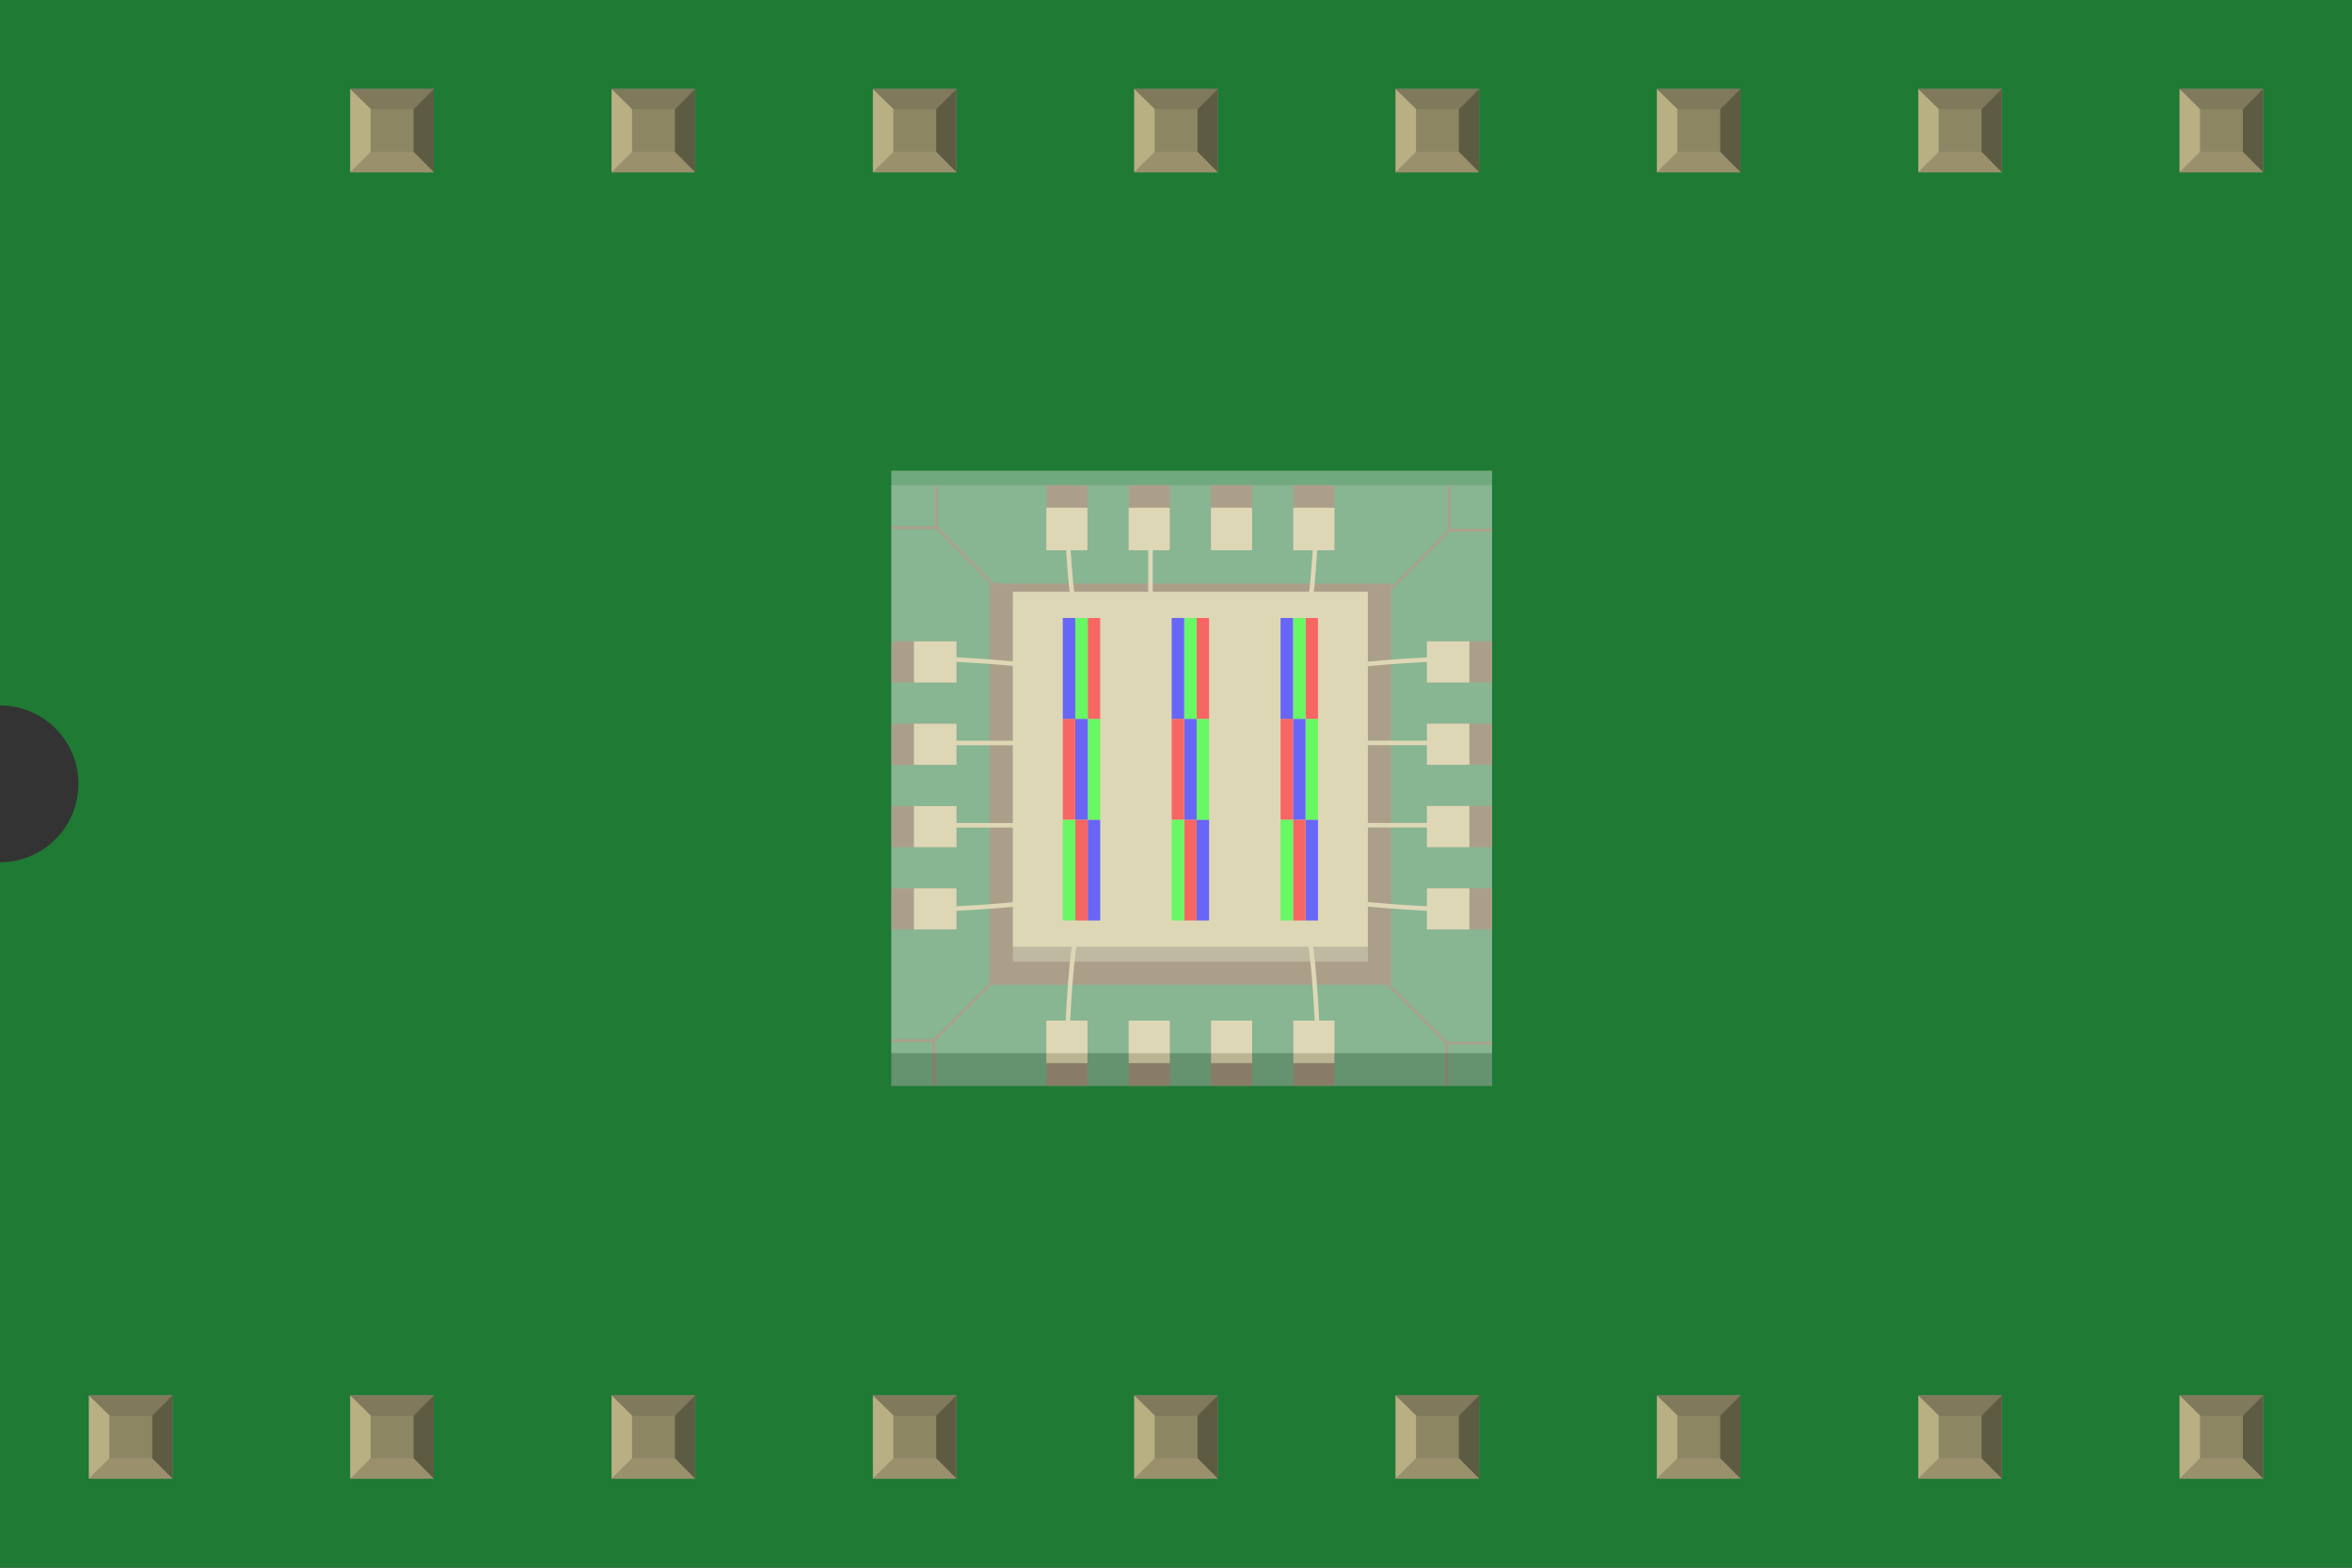 <?xml version='1.0' encoding='UTF-8' standalone='no'?>
<!-- Created with Fritzing (http://www.fritzing.org/) -->
<svg xmlns="http://www.w3.org/2000/svg" width="0.9in" x="0in" version="1.2" y="0in"  height="0.6in" viewBox="0 0 900 600" baseProfile="tiny" xmlns:svg="http://www.w3.org/2000/svg">
 <rect x="0" y="0" width="900" height="600" fill="#333333" stroke="none"/>
 <desc>Fritzing breadboard generated by brd2svg</desc>
 <g id="breadboard">
  <g id="icon">
   <path fill="#1F7A34" stroke="none" stroke-width="0" d="M0,0L0,270A30,30 0 0 1 0,330L0,600L900,600L900,0L0,0z"/>
   <g transform="translate(335.07,181.666)">
    <rect width="229.875" x="6" opacity="0.19" y="4" fill="#E6E6E6" height="229.875"/>
    <g>
     <rect width="15.75" x="65.306" y="208.944" fill="#7F6B48" height="24.931"/>
     <rect width="15.75" x="96.806" y="208.944" fill="#7F6B48" height="24.931"/>
     <rect width="15.736" x="128.333" y="208.944" fill="#7F6B48" height="24.931"/>
     <rect width="15.736" x="159.819" y="208.944" fill="#7F6B48" height="24.931"/>
     <rect width="15.75" x="65.306" y="208.944" fill="#D1C690" height="16.278"/>
     <rect width="15.75" x="96.806" y="208.944" fill="#D1C690" height="16.278"/>
     <rect width="15.736" x="128.333" y="208.944" fill="#D1C690" height="16.278"/>
     <rect width="15.736" x="159.819" y="208.944" fill="#D1C690" height="16.278"/>
    </g>
    <g>
     <rect width="15.75" x="159.806" y="4" fill="#7F6B48" height="24.931"/>
     <rect width="15.75" x="128.306" y="4" fill="#7F6B48" height="24.931"/>
     <rect width="15.736" x="96.806" y="4" fill="#7F6B48" height="24.931"/>
     <rect width="15.736" x="65.306" y="4" fill="#7F6B48" height="24.931"/>
     <rect width="15.75" x="159.806" y="12.653" fill="#D1C690" height="16.278"/>
     <rect width="15.75" x="128.306" y="12.653" fill="#D1C690" height="16.278"/>
     <rect width="15.736" x="96.806" y="12.653" fill="#D1C690" height="16.278"/>
     <rect width="15.736" x="65.306" y="12.653" fill="#D1C690" height="16.278"/>
    </g>
    <g>
     <rect width="24.931" x="6" y="63.806" fill="#7F6B48" height="15.75"/>
     <rect width="24.931" x="6" y="95.319" fill="#7F6B48" height="15.75"/>
     <rect width="24.931" x="6" y="126.833" fill="#7F6B48" height="15.736"/>
     <rect width="24.931" x="6" y="158.319" fill="#7F6B48" height="15.736"/>
     <rect width="16.278" x="14.653" y="63.806" fill="#D1C690" height="15.75"/>
     <rect width="16.278" x="14.653" y="95.319" fill="#D1C690" height="15.75"/>
     <rect width="16.278" x="14.653" y="126.833" fill="#D1C690" height="15.736"/>
     <rect width="16.278" x="14.653" y="158.319" fill="#D1C690" height="15.736"/>
    </g>
    <g>
     <rect width="24.931" x="210.931" y="158.306" fill="#7F6B48" height="15.75"/>
     <rect width="24.931" x="210.931" y="126.806" fill="#7F6B48" height="15.75"/>
     <rect width="24.931" x="210.931" y="95.306" fill="#7F6B48" height="15.736"/>
     <rect width="24.931" x="210.931" y="63.806" fill="#7F6B48" height="15.736"/>
     <rect width="16.278" x="210.931" y="158.306" fill="#D1C690" height="15.75"/>
     <rect width="16.278" x="210.931" y="126.806" fill="#D1C690" height="15.75"/>
     <rect width="16.278" x="210.931" y="95.306" fill="#D1C690" height="15.736"/>
     <rect width="16.278" x="210.931" y="63.806" fill="#D1C690" height="15.736"/>
    </g>
    <g>
     <g>
      <g>
       <g>
        <polyline fill="none" points="60.722,178.153,22.306,216.569,6,216.569" stroke="#7F6B48" stroke-miterlimit="10"/>
        <line fill="none" stroke="#7F6B48" y1="216.569" x1="22.306" y2="233.875" x2="22.306" stroke-miterlimit="10"/>
       </g>
       <g>
        <polyline fill="none" points="61.722,58.722,23.306,20.319,23.306,4" stroke="#7F6B48" stroke-miterlimit="10"/>
        <line fill="none" stroke="#7F6B48" y1="20.319" x1="23.306" y2="20.319" x2="6" stroke-miterlimit="10"/>
       </g>
       <g>
        <polyline fill="none" points="181.139,59.722,219.556,21.306,235.861,21.306" stroke="#7F6B48" stroke-miterlimit="10"/>
        <line fill="none" stroke="#7F6B48" y1="21.306" x1="219.556" y2="4" x2="219.556" stroke-miterlimit="10"/>
       </g>
       <g>
        <polyline fill="none" points="180.139,179.139,218.556,217.556,218.556,233.875" stroke="#7F6B48" stroke-miterlimit="10"/>
        <line fill="none" stroke="#7F6B48" y1="217.556" x1="218.556" y2="217.556" x2="235.861" stroke-miterlimit="10"/>
       </g>
      </g>
      <rect width="153.542" x="43.667" y="41.667" fill="#7F6B48" height="153.542"/>
     </g>
    </g>
    <rect width="135.847" x="52.514" y="50.5" fill="#9D956C" height="135.847"/>
    <rect width="135.847" x="52.514" y="44.819" fill="#D1C690" height="135.861"/>
    <rect width="229.875" x="6" opacity="0.39" y="221.403" fill="#999999" height="12.639"/>
    <g opacity="0.93">
     <g>
      <g>
       <g>
        <rect width="4.778" x="164.486" y="132.042" fill="#0000FF" height="38.583"/>
       </g>
       <g>
        <rect width="4.778" x="159.708" y="132.042" fill="#FF0000" height="38.583"/>
       </g>
       <g>
        <rect width="4.778" x="154.944" y="132.042" fill="#00FF00" height="38.583"/>
       </g>
      </g>
      <g>
       <g>
        <rect width="4.778" x="164.486" y="93.444" fill="#00FF00" height="38.583"/>
       </g>
       <g>
        <rect width="4.778" x="159.708" y="93.444" fill="#0000FF" height="38.583"/>
       </g>
       <g>
        <rect width="4.778" x="154.944" y="93.444" fill="#FF0000" height="38.583"/>
       </g>
      </g>
      <g>
       <g>
        <rect width="4.778" x="164.486" y="54.861" fill="#FF0000" height="38.583"/>
       </g>
       <g>
        <rect width="4.778" x="159.708" y="54.861" fill="#00FF00" height="38.583"/>
       </g>
       <g>
        <rect width="4.778" x="154.944" y="54.861" fill="#0000FF" height="38.583"/>
       </g>
      </g>
     </g>
     <g>
      <g>
       <g>
        <rect width="4.778" x="122.819" y="132.042" fill="#0000FF" height="38.583"/>
       </g>
       <g>
        <rect width="4.778" x="118.042" y="132.042" fill="#FF0000" height="38.583"/>
       </g>
       <g>
        <rect width="4.778" x="113.278" y="132.042" fill="#00FF00" height="38.583"/>
       </g>
      </g>
      <g>
       <g>
        <rect width="4.778" x="122.819" y="93.444" fill="#00FF00" height="38.583"/>
       </g>
       <g>
        <rect width="4.778" x="118.042" y="93.444" fill="#0000FF" height="38.583"/>
       </g>
       <g>
        <rect width="4.778" x="113.278" y="93.444" fill="#FF0000" height="38.583"/>
       </g>
      </g>
      <g>
       <g>
        <rect width="4.778" x="122.819" y="54.861" fill="#FF0000" height="38.583"/>
       </g>
       <g>
        <rect width="4.778" x="118.042" y="54.861" fill="#00FF00" height="38.583"/>
       </g>
       <g>
        <rect width="4.778" x="113.278" y="54.861" fill="#0000FF" height="38.583"/>
       </g>
      </g>
     </g>
     <g>
      <g>
       <g>
        <rect width="4.778" x="81.153" y="132.042" fill="#0000FF" height="38.583"/>
       </g>
       <g>
        <rect width="4.778" x="76.375" y="132.042" fill="#FF0000" height="38.583"/>
       </g>
       <g>
        <rect width="4.778" x="71.611" y="132.042" fill="#00FF00" height="38.583"/>
       </g>
      </g>
      <g>
       <g>
        <rect width="4.778" x="81.153" y="93.444" fill="#00FF00" height="38.583"/>
       </g>
       <g>
        <rect width="4.778" x="76.375" y="93.444" fill="#0000FF" height="38.583"/>
       </g>
       <g>
        <rect width="4.778" x="71.611" y="93.444" fill="#FF0000" height="38.583"/>
       </g>
      </g>
      <g>
       <g>
        <rect width="4.778" x="81.153" y="54.861" fill="#FF0000" height="38.583"/>
       </g>
       <g>
        <rect width="4.778" x="76.375" y="54.861" fill="#00FF00" height="38.583"/>
       </g>
       <g>
        <rect width="4.778" x="71.611" y="54.861" fill="#0000FF" height="38.583"/>
       </g>
      </g>
     </g>
    </g>
    <path fill="none" stroke="#D1C690" stroke-width="1.736" d="M73.181,216.569c0,0,1.236,-29.111,3.194,-38.417" stroke-miterlimit="10"/>
    <path fill="none" stroke="#D1C690" stroke-width="1.736" d="M169.264,216.569c0,0,-1.25,-29.111,-3.194,-38.417" stroke-miterlimit="10"/>
    <g>
     <path fill="none" stroke="#D1C690" stroke-width="1.736" d="M23.306,70.389c0,0,29.111,1.236,38.417,3.194" stroke-miterlimit="10"/>
     <path fill="none" stroke="#D1C690" stroke-width="1.736" d="M23.306,166.458c0,0,29.111,-1.25,38.417,-3.194" stroke-miterlimit="10"/>
     <line fill="none" stroke="#D1C690" y1="102.694" stroke-width="1.736" x1="25.819" y2="102.694" x2="56.625" stroke-miterlimit="10"/>
     <line fill="none" stroke="#D1C690" y1="134.194" stroke-width="1.736" x1="25.819" y2="134.194" x2="56.625" stroke-miterlimit="10"/>
    </g>
    <path fill="none" stroke="#D1C690" stroke-width="1.736" d="M218.556,166.458c0,0,-29.111,-1.236,-38.417,-3.181" stroke-miterlimit="10"/>
    <path fill="none" stroke="#D1C690" stroke-width="1.736" d="M218.556,70.403c0,0,-29.111,1.25,-38.417,3.194" stroke-miterlimit="10"/>
    <line fill="none" stroke="#D1C690" y1="134.167" stroke-width="1.736" x1="216.042" y2="134.167" x2="185.222" stroke-miterlimit="10"/>
    <line fill="none" stroke="#D1C690" y1="102.667" stroke-width="1.736" x1="216.042" y2="102.667" x2="185.222" stroke-miterlimit="10"/>
    <path fill="none" stroke="#D1C690" stroke-width="1.736" d="M168.958,13.556c0,0,-1.25,29.111,-3.194,38.417" stroke-miterlimit="10"/>
    <path fill="none" stroke="#D1C690" stroke-width="1.736" d="M72.903,13.556c0,0,1.25,29.111,3.194,38.417" stroke-miterlimit="10"/>
    <line fill="none" stroke="#D1C690" y1="16.056" stroke-width="1.736" x1="105.167" y2="46.875" x2="105.167" stroke-miterlimit="10"/>
    <rect width="229.875" x="6" opacity="0.39" y="-1.514" fill="#F2F2F2" height="222.917"/>
   </g>
  </g>
  <g transform="translate(34.035,534.05)">
   <rect width="31.93" x="0" y="0" fill="#8D8C8C" height="31.9" id="connector0pin"/>
   <rect width="16.444" x="7.792" y="7.735" fill="#8C8663" height="16.415"/>
   <polygon fill="#B8AF82" points="0,31.9,7.792,24.137,7.792,6.972,0,0"/>
   <polygon fill="#80795B" points="24.208,7.763,7.903,7.763,0,0,31.93,0"/>
   <polygon fill="#5E5B43" points="24.208,24.137,24.208,7.763,31.93,0,31.93,31.9"/>
   <polygon fill="#9A916C" points="0,31.9,7.875,24.137,24.208,24.137,31.93,31.9"/>
  </g>
  <g transform="translate(134.035,534.05)">
   <rect width="31.93" x="0" y="0" fill="#8D8C8C" height="31.9" id="connector1pin"/>
   <rect width="16.444" x="7.792" y="7.735" fill="#8C8663" height="16.415"/>
   <polygon fill="#B8AF82" points="0,31.9,7.792,24.137,7.792,6.972,0,0"/>
   <polygon fill="#80795B" points="24.208,7.763,7.903,7.763,0,0,31.93,0"/>
   <polygon fill="#5E5B43" points="24.208,24.137,24.208,7.763,31.93,0,31.93,31.9"/>
   <polygon fill="#9A916C" points="0,31.9,7.875,24.137,24.208,24.137,31.93,31.9"/>
  </g>
  <g transform="translate(134.035,34.05)">
   <rect width="31.93" x="0" y="0" fill="#8D8C8C" height="31.9" id="connector16pin"/>
   <rect width="16.444" x="7.792" y="7.735" fill="#8C8663" height="16.415"/>
   <polygon fill="#B8AF82" points="0,31.9,7.792,24.137,7.792,6.972,0,0"/>
   <polygon fill="#80795B" points="24.208,7.763,7.903,7.763,0,0,31.93,0"/>
   <polygon fill="#5E5B43" points="24.208,24.137,24.208,7.763,31.93,0,31.93,31.9"/>
   <polygon fill="#9A916C" points="0,31.9,7.875,24.137,24.208,24.137,31.93,31.9"/>
  </g>
  <g transform="translate(234.035,534.05)">
   <rect width="31.93" x="0" y="0" fill="#8D8C8C" height="31.9" id="connector2pin"/>
   <rect width="16.444" x="7.792" y="7.735" fill="#8C8663" height="16.415"/>
   <polygon fill="#B8AF82" points="0,31.9,7.792,24.137,7.792,6.972,0,0"/>
   <polygon fill="#80795B" points="24.208,7.763,7.903,7.763,0,0,31.93,0"/>
   <polygon fill="#5E5B43" points="24.208,24.137,24.208,7.763,31.93,0,31.93,31.9"/>
   <polygon fill="#9A916C" points="0,31.9,7.875,24.137,24.208,24.137,31.93,31.9"/>
  </g>
  <g transform="translate(234.035,34.05)">
   <rect width="31.93" x="0" y="0" fill="#8D8C8C" height="31.9" id="connector15pin"/>
   <rect width="16.444" x="7.792" y="7.735" fill="#8C8663" height="16.415"/>
   <polygon fill="#B8AF82" points="0,31.9,7.792,24.137,7.792,6.972,0,0"/>
   <polygon fill="#80795B" points="24.208,7.763,7.903,7.763,0,0,31.93,0"/>
   <polygon fill="#5E5B43" points="24.208,24.137,24.208,7.763,31.93,0,31.93,31.9"/>
   <polygon fill="#9A916C" points="0,31.9,7.875,24.137,24.208,24.137,31.93,31.9"/>
  </g>
  <g transform="translate(334.035,534.05)">
   <rect width="31.93" x="0" y="0" fill="#8D8C8C" height="31.9" id="connector3pin"/>
   <rect width="16.444" x="7.792" y="7.735" fill="#8C8663" height="16.415"/>
   <polygon fill="#B8AF82" points="0,31.9,7.792,24.137,7.792,6.972,0,0"/>
   <polygon fill="#80795B" points="24.208,7.763,7.903,7.763,0,0,31.93,0"/>
   <polygon fill="#5E5B43" points="24.208,24.137,24.208,7.763,31.93,0,31.93,31.9"/>
   <polygon fill="#9A916C" points="0,31.9,7.875,24.137,24.208,24.137,31.93,31.9"/>
  </g>
  <g transform="translate(334.035,34.05)">
   <rect width="31.93" x="0" y="0" fill="#8D8C8C" height="31.9" id="connector14pin"/>
   <rect width="16.444" x="7.792" y="7.735" fill="#8C8663" height="16.415"/>
   <polygon fill="#B8AF82" points="0,31.9,7.792,24.137,7.792,6.972,0,0"/>
   <polygon fill="#80795B" points="24.208,7.763,7.903,7.763,0,0,31.93,0"/>
   <polygon fill="#5E5B43" points="24.208,24.137,24.208,7.763,31.93,0,31.93,31.9"/>
   <polygon fill="#9A916C" points="0,31.9,7.875,24.137,24.208,24.137,31.93,31.9"/>
  </g>
  <g transform="translate(434.035,534.05)">
   <rect width="31.93" x="0" y="0" fill="#8D8C8C" height="31.9" id="connector4pin"/>
   <rect width="16.444" x="7.792" y="7.735" fill="#8C8663" height="16.415"/>
   <polygon fill="#B8AF82" points="0,31.9,7.792,24.137,7.792,6.972,0,0"/>
   <polygon fill="#80795B" points="24.208,7.763,7.903,7.763,0,0,31.93,0"/>
   <polygon fill="#5E5B43" points="24.208,24.137,24.208,7.763,31.93,0,31.93,31.9"/>
   <polygon fill="#9A916C" points="0,31.9,7.875,24.137,24.208,24.137,31.93,31.9"/>
  </g>
  <g transform="translate(434.035,34.05)">
   <rect width="31.93" x="0" y="0" fill="#8D8C8C" height="31.9" id="connector13pin"/>
   <rect width="16.444" x="7.792" y="7.735" fill="#8C8663" height="16.415"/>
   <polygon fill="#B8AF82" points="0,31.9,7.792,24.137,7.792,6.972,0,0"/>
   <polygon fill="#80795B" points="24.208,7.763,7.903,7.763,0,0,31.93,0"/>
   <polygon fill="#5E5B43" points="24.208,24.137,24.208,7.763,31.93,0,31.93,31.9"/>
   <polygon fill="#9A916C" points="0,31.9,7.875,24.137,24.208,24.137,31.93,31.9"/>
  </g>
  <g transform="translate(534.035,534.05)">
   <rect width="31.93" x="0" y="0" fill="#8D8C8C" height="31.9" id="connector5pin"/>
   <rect width="16.444" x="7.792" y="7.735" fill="#8C8663" height="16.415"/>
   <polygon fill="#B8AF82" points="0,31.9,7.792,24.137,7.792,6.972,0,0"/>
   <polygon fill="#80795B" points="24.208,7.763,7.903,7.763,0,0,31.93,0"/>
   <polygon fill="#5E5B43" points="24.208,24.137,24.208,7.763,31.93,0,31.93,31.9"/>
   <polygon fill="#9A916C" points="0,31.9,7.875,24.137,24.208,24.137,31.93,31.9"/>
  </g>
  <g transform="translate(534.035,34.05)">
   <rect width="31.93" x="0" y="0" fill="#8D8C8C" height="31.9" id="connector12pin"/>
   <rect width="16.444" x="7.792" y="7.735" fill="#8C8663" height="16.415"/>
   <polygon fill="#B8AF82" points="0,31.9,7.792,24.137,7.792,6.972,0,0"/>
   <polygon fill="#80795B" points="24.208,7.763,7.903,7.763,0,0,31.93,0"/>
   <polygon fill="#5E5B43" points="24.208,24.137,24.208,7.763,31.93,0,31.93,31.9"/>
   <polygon fill="#9A916C" points="0,31.9,7.875,24.137,24.208,24.137,31.93,31.9"/>
  </g>
  <g transform="translate(634.035,534.05)">
   <rect width="31.93" x="0" y="0" fill="#8D8C8C" height="31.9" id="connector6pin"/>
   <rect width="16.444" x="7.792" y="7.735" fill="#8C8663" height="16.415"/>
   <polygon fill="#B8AF82" points="0,31.9,7.792,24.137,7.792,6.972,0,0"/>
   <polygon fill="#80795B" points="24.208,7.763,7.903,7.763,0,0,31.93,0"/>
   <polygon fill="#5E5B43" points="24.208,24.137,24.208,7.763,31.93,0,31.93,31.9"/>
   <polygon fill="#9A916C" points="0,31.9,7.875,24.137,24.208,24.137,31.93,31.9"/>
  </g>
  <g transform="translate(634.035,34.05)">
   <rect width="31.93" x="0" y="0" fill="#8D8C8C" height="31.9" id="connector11pin"/>
   <rect width="16.444" x="7.792" y="7.735" fill="#8C8663" height="16.415"/>
   <polygon fill="#B8AF82" points="0,31.9,7.792,24.137,7.792,6.972,0,0"/>
   <polygon fill="#80795B" points="24.208,7.763,7.903,7.763,0,0,31.93,0"/>
   <polygon fill="#5E5B43" points="24.208,24.137,24.208,7.763,31.93,0,31.93,31.9"/>
   <polygon fill="#9A916C" points="0,31.9,7.875,24.137,24.208,24.137,31.93,31.9"/>
  </g>
  <g transform="translate(734.035,534.05)">
   <rect width="31.93" x="0" y="0" fill="#8D8C8C" height="31.9" id="connector7pin"/>
   <rect width="16.444" x="7.792" y="7.735" fill="#8C8663" height="16.415"/>
   <polygon fill="#B8AF82" points="0,31.9,7.792,24.137,7.792,6.972,0,0"/>
   <polygon fill="#80795B" points="24.208,7.763,7.903,7.763,0,0,31.93,0"/>
   <polygon fill="#5E5B43" points="24.208,24.137,24.208,7.763,31.93,0,31.93,31.9"/>
   <polygon fill="#9A916C" points="0,31.9,7.875,24.137,24.208,24.137,31.93,31.9"/>
  </g>
  <g transform="translate(734.035,34.05)">
   <rect width="31.93" x="0" y="0" fill="#8D8C8C" height="31.9" id="connector10pin"/>
   <rect width="16.444" x="7.792" y="7.735" fill="#8C8663" height="16.415"/>
   <polygon fill="#B8AF82" points="0,31.9,7.792,24.137,7.792,6.972,0,0"/>
   <polygon fill="#80795B" points="24.208,7.763,7.903,7.763,0,0,31.93,0"/>
   <polygon fill="#5E5B43" points="24.208,24.137,24.208,7.763,31.93,0,31.93,31.9"/>
   <polygon fill="#9A916C" points="0,31.9,7.875,24.137,24.208,24.137,31.93,31.9"/>
  </g>
  <g transform="translate(834.035,534.05)">
   <rect width="31.93" x="0" y="0" fill="#8D8C8C" height="31.9" id="connector8pin"/>
   <rect width="16.444" x="7.792" y="7.735" fill="#8C8663" height="16.415"/>
   <polygon fill="#B8AF82" points="0,31.9,7.792,24.137,7.792,6.972,0,0"/>
   <polygon fill="#80795B" points="24.208,7.763,7.903,7.763,0,0,31.93,0"/>
   <polygon fill="#5E5B43" points="24.208,24.137,24.208,7.763,31.93,0,31.93,31.9"/>
   <polygon fill="#9A916C" points="0,31.9,7.875,24.137,24.208,24.137,31.93,31.9"/>
  </g>
  <g transform="translate(834.035,34.05)">
   <rect width="31.93" x="0" y="0" fill="#8D8C8C" height="31.9" id="connector9pin"/>
   <rect width="16.444" x="7.792" y="7.735" fill="#8C8663" height="16.415"/>
   <polygon fill="#B8AF82" points="0,31.9,7.792,24.137,7.792,6.972,0,0"/>
   <polygon fill="#80795B" points="24.208,7.763,7.903,7.763,0,0,31.93,0"/>
   <polygon fill="#5E5B43" points="24.208,24.137,24.208,7.763,31.93,0,31.93,31.9"/>
   <polygon fill="#9A916C" points="0,31.9,7.875,24.137,24.208,24.137,31.93,31.9"/>
  </g>
 </g>
</svg>
